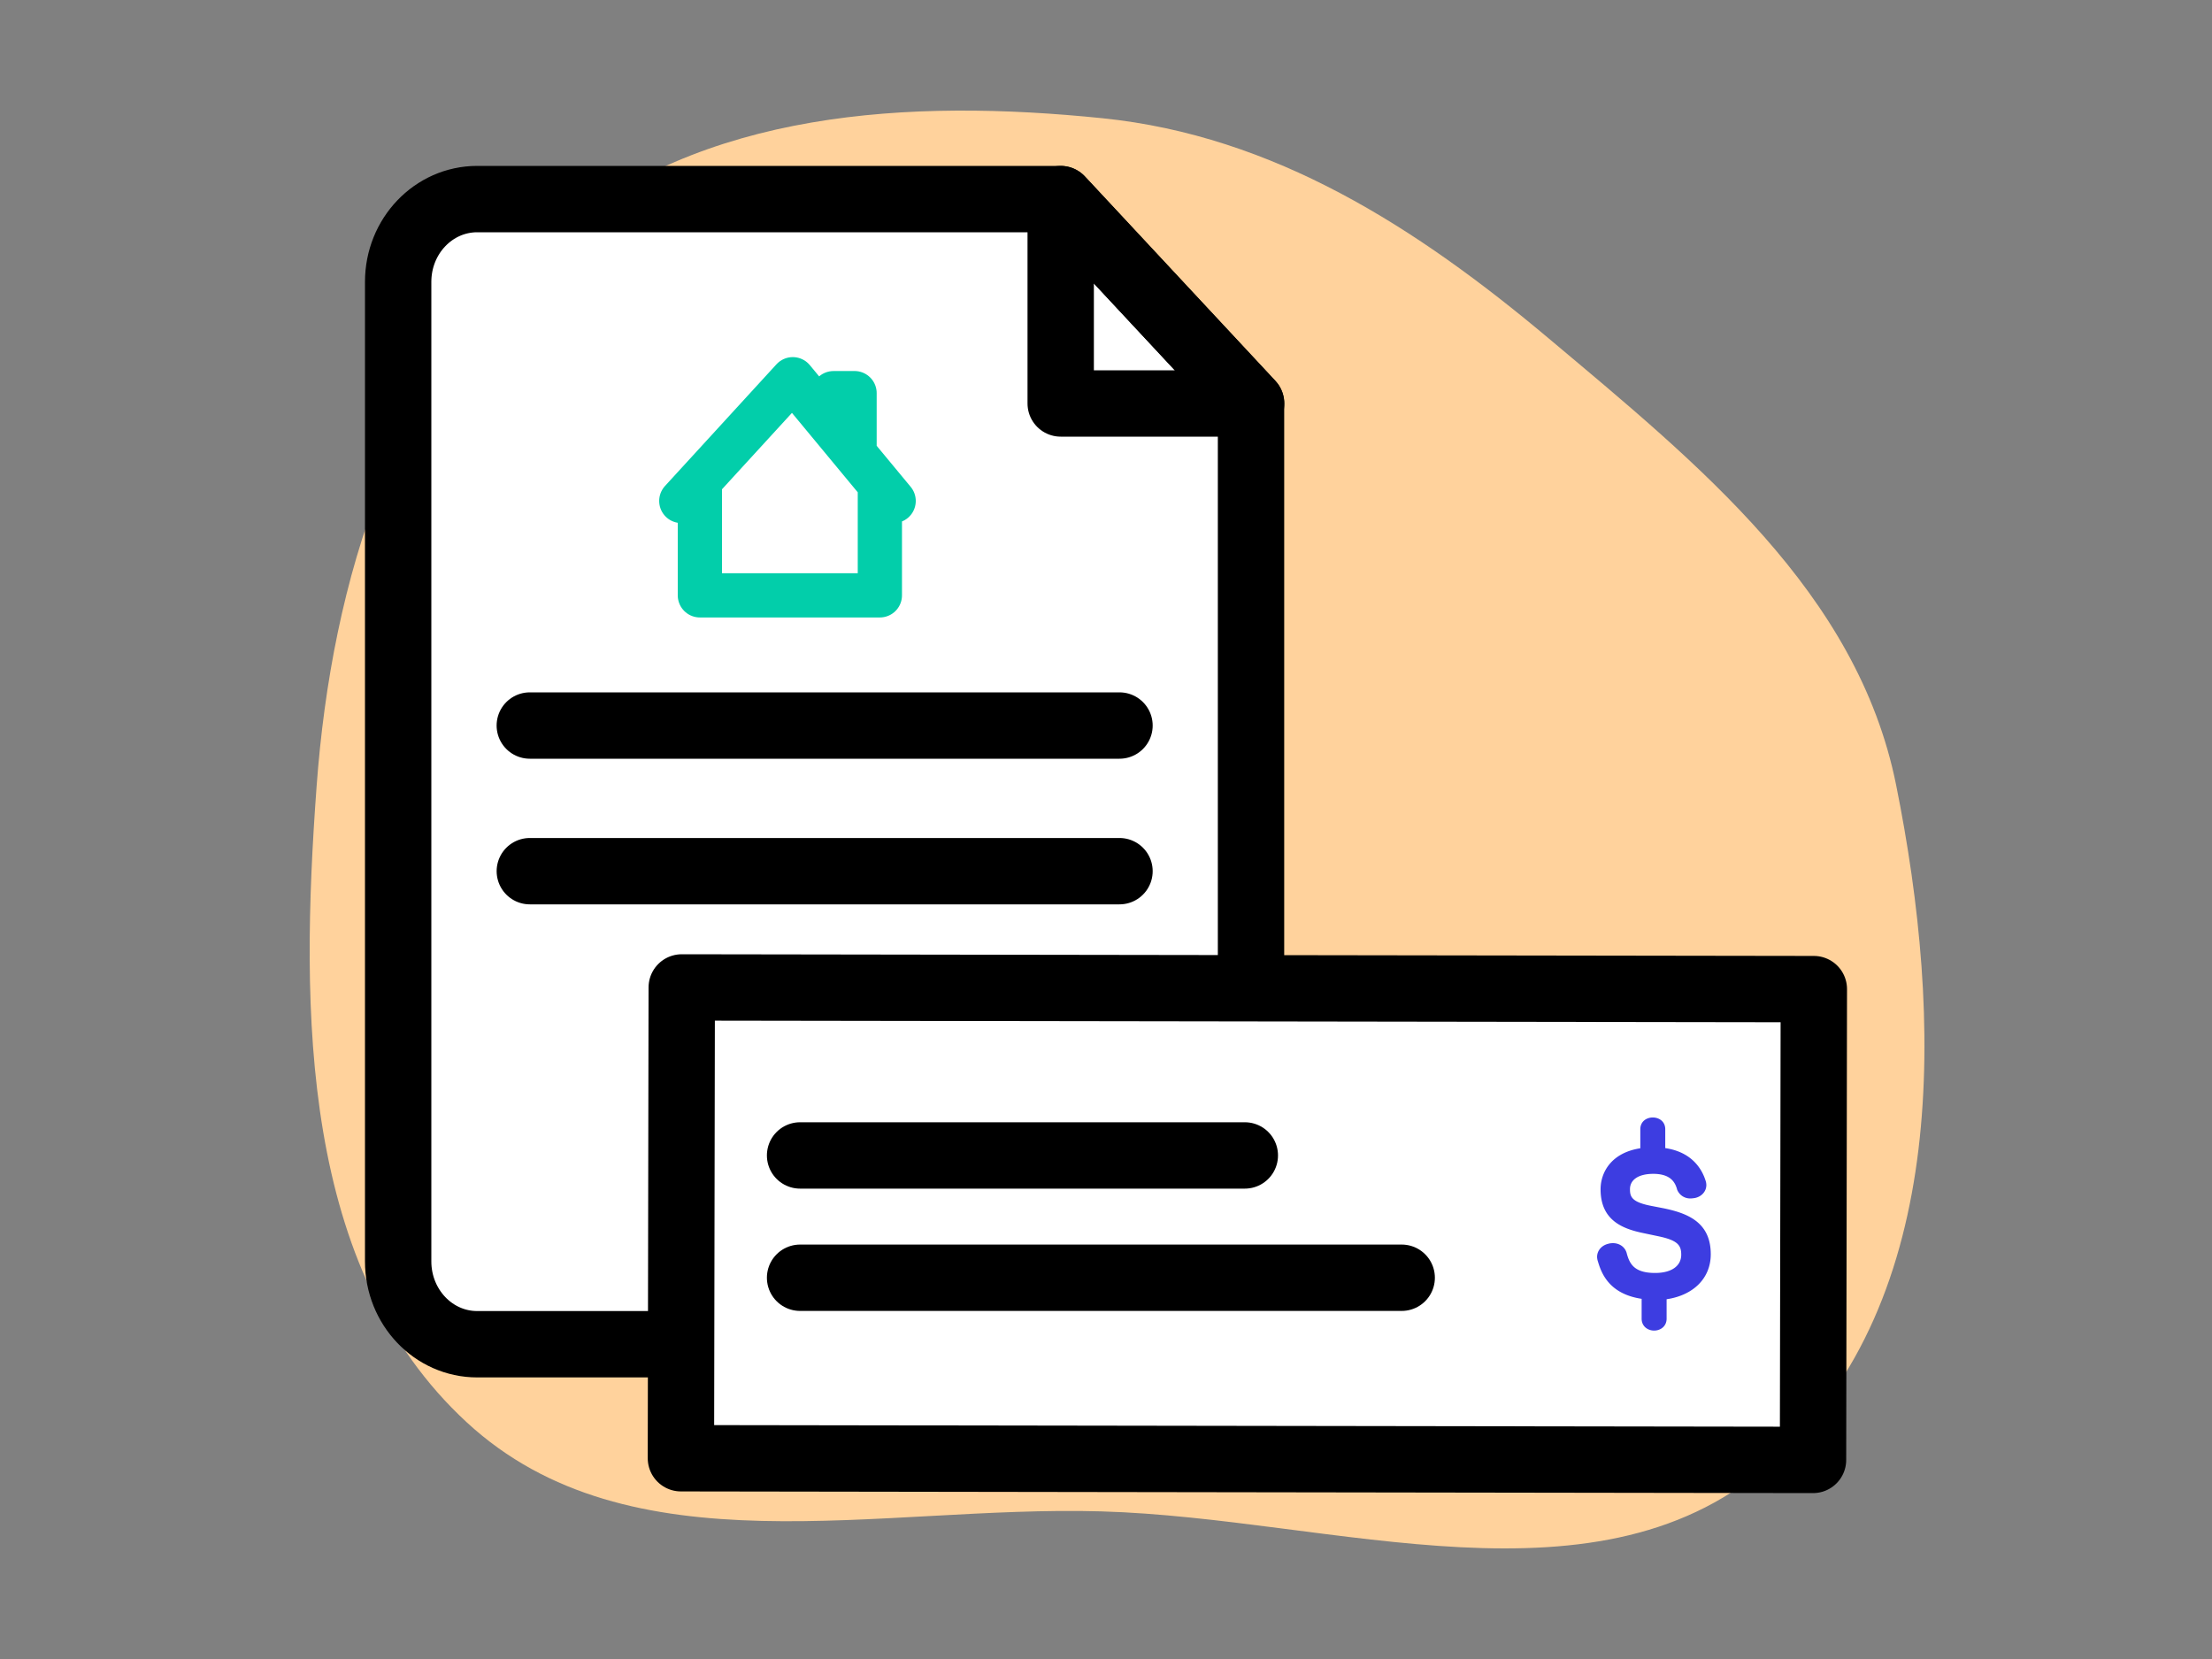 <svg width="100" height="75" fill="none" xmlns="http://www.w3.org/2000/svg"><rect width="100%" height="100%" fill="#808080" stroke="none"/><path fill-rule="evenodd" clip-rule="evenodd" d="M70.003 15.29c6.785 5.7 13.963 11.486 15.715 20.19 2.119 10.519 2.418 23.257-5.508 30.5-7.823 7.149-19.864 2.647-30.434 2.346-10.034-.286-21.308 2.781-28.68-4.03-7.502-6.931-7.533-18.523-6.784-28.734.687-9.357 3.574-18.797 10.72-24.873 6.71-5.707 16.072-6.238 24.816-5.343 7.75.793 14.19 4.934 20.155 9.944z" fill="#FFD29C"/><path d="M52.988 60.77H21.573c-1.977 0-3.573-1.678-3.573-3.744V12.743C18 10.671 19.602 9 21.573 9h26.373l8.61 9.24v38.78c.005 2.072-1.596 3.75-3.568 3.75z" fill="#fff"/><path d="M47.952 18.24V9l8.61 9.24h-8.61z" fill="#fff"/><path d="M52.988 60.77H21.573c-1.977 0-3.573-1.678-3.573-3.744V12.743C18 10.671 19.602 9 21.573 9h26.373l8.61 9.24v38.78c.005 2.072-1.596 3.75-3.568 3.75z" stroke="#000" stroke-width="3" stroke-miterlimit="10" stroke-linecap="round" stroke-linejoin="round"/><path d="M47.952 18.24V9l8.61 9.24h-8.61zM23.951 32.8H50.61m-26.658 6.584H50.61" stroke="#000" stroke-width="3" stroke-miterlimit="10" stroke-linecap="round" stroke-linejoin="round"/><path fill-rule="evenodd" clip-rule="evenodd" d="M30.8 22.646l5.042-5.503 4.559 5.503M38.634 17.773h-.951V19.3l.951 1.117v-2.644z" fill="#fff"/><path d="M39.777 21.893v5.021H31.64V21.75m-.84.897l5.04-5.503 4.56 5.503m-1.767-4.873h-.951V19.3l.951 1.117v-2.644z" stroke="#02CEAA" stroke-width="2" stroke-miterlimit="10" stroke-linecap="round" stroke-linejoin="round"/><path d="M30.82 44.64l-.037 21.284 51.18.076L82 44.716l-51.18-.076z" fill="#fff" stroke="#000" stroke-width="3" stroke-miterlimit="10" stroke-linecap="round" stroke-linejoin="round"/><path d="M36.17 52.235h20.106M36.17 57.764h27.198" stroke="#000" stroke-width="3" stroke-miterlimit="10" stroke-linecap="round" stroke-linejoin="round"/><path d="M77.34 56.702c0-1.436-1.025-1.849-2.13-2.078l-.588-.114c-.868-.172-.934-.42-.934-.75 0-.432.394-.693 1.055-.693.783 0 .983.388 1.068.68l.006.026a.63.63 0 00.613.406c.073 0 .14-.012.188-.019.303-.057.522-.298.522-.584 0-.07-.012-.14-.037-.21-.157-.496-.6-1.284-1.82-1.462v-.851c0-.712-1.128-.712-1.128 0v.858c-1.31.203-1.796 1.086-1.796 1.855 0 1.398.983 1.786 1.948 1.983l.636.134c.904.184 1.062.413 1.062.838 0 .515-.443.827-1.183.827-.958 0-1.159-.426-1.286-.91-.079-.266-.322-.438-.619-.438a.886.886 0 00-.182.02l-.018.006c-.31.07-.516.311-.516.597 0 .057.012.102.018.14l.013.044c.14.464.448 1.481 1.983 1.71v.896c0 .356.285.54.565.54.279 0 .564-.184.564-.54v-.877c1.207-.178 1.996-.947 1.996-2.034z" fill="#3D3DE1"/></svg>
